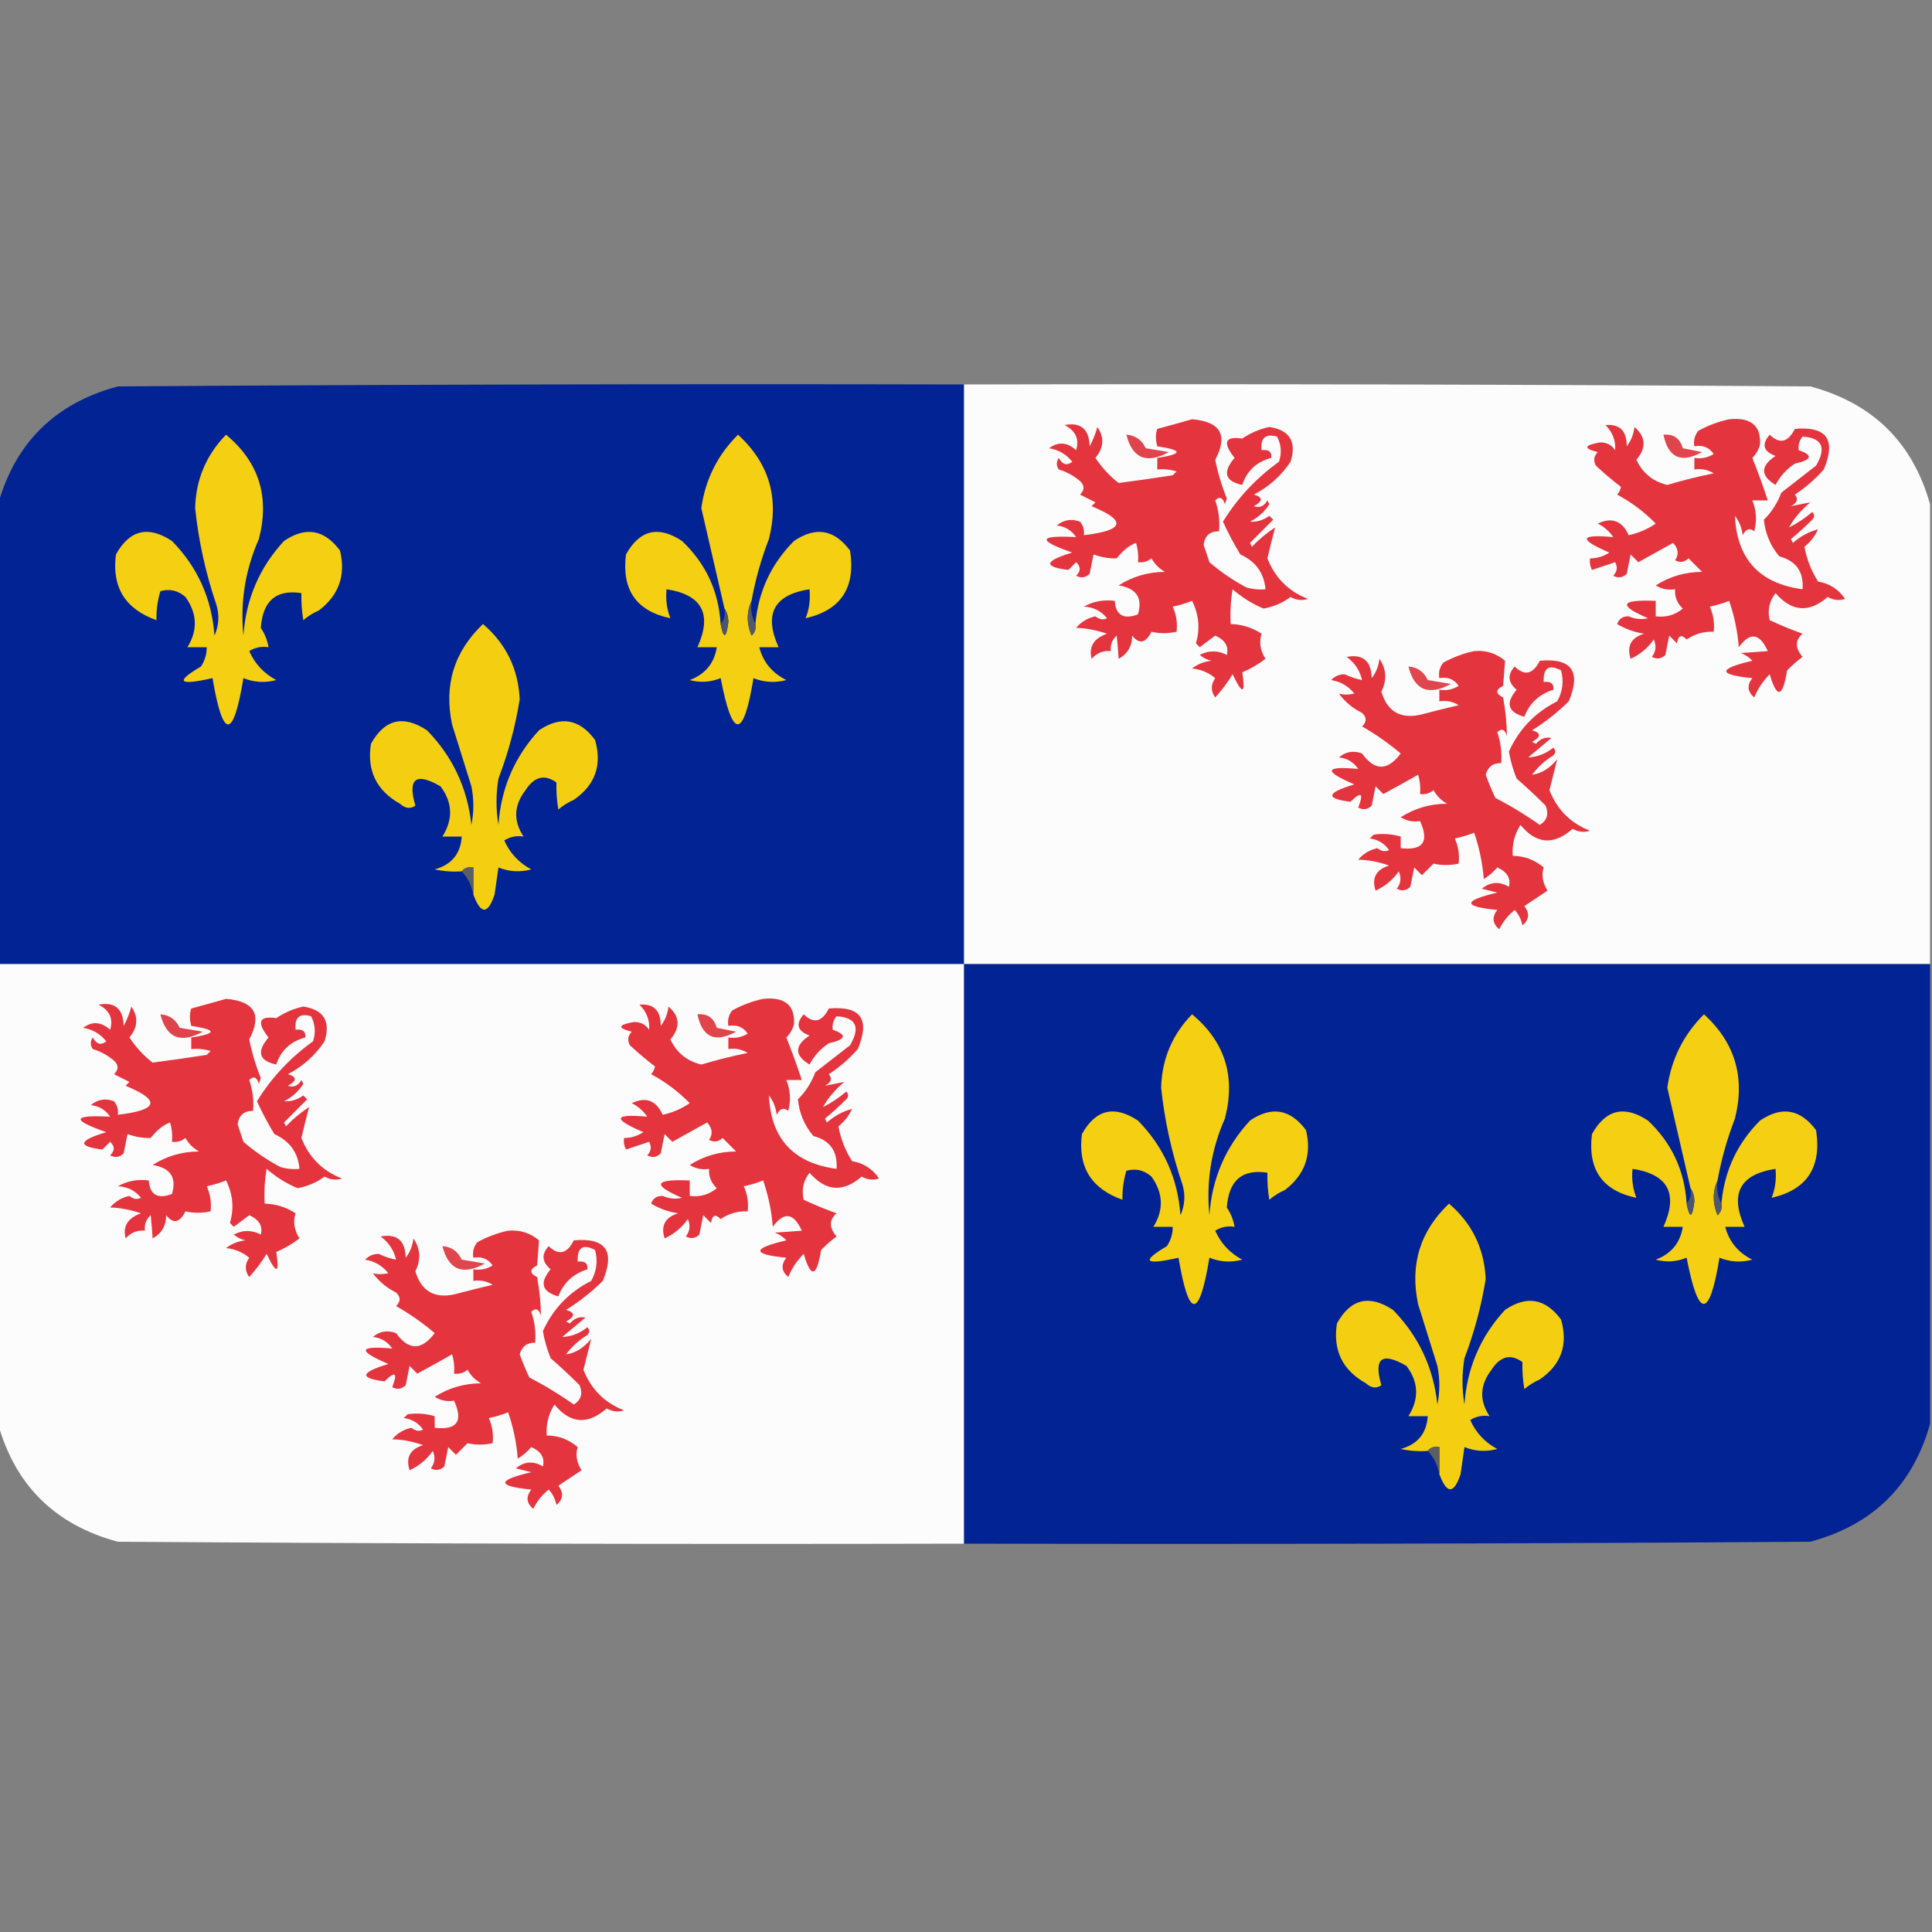 <?xml version="1.0" encoding="UTF-8"?>
<!DOCTYPE svg PUBLIC "-//W3C//DTD SVG 1.1//EN" "http://www.w3.org/Graphics/SVG/1.1/DTD/svg11.dtd">
<svg xmlns="http://www.w3.org/2000/svg" version="1.1" width="500px" height="500px" style="shape-rendering:geometricPrecision; text-rendering:geometricPrecision; image-rendering:optimizeQuality; fill-rule:evenodd; clip-rule:evenodd" xmlns:xlink="http://www.w3.org/1999/xlink">
<rect width="100%" height="100%" fill="#808080" stroke="none"/>
<g><path style="opacity:1" fill="#022394" d="M 249.5,99.5 C 249.5,149.5 249.5,199.5 249.5,249.5C 166.167,249.5 82.833,249.5 -0.5,249.5C -0.5,209.833 -0.5,170.167 -0.5,130.5C 3.985,114.516 14.319,104.349 30.5,100C 103.499,99.5 176.499,99.333 249.5,99.5 Z"/></g>
<g><path style="opacity:0.999" fill="#fdfcfc" d="M 249.5,99.5 C 322.501,99.333 395.501,99.5 468.5,100C 484.681,104.349 495.015,114.516 499.5,130.5C 499.5,170.167 499.5,209.833 499.5,249.5C 416.167,249.5 332.833,249.5 249.5,249.5C 249.5,199.5 249.5,149.5 249.5,99.5 Z"/></g>
<g><path style="opacity:1" fill="#f4cf12" d="M 58.5,112.5 C 67.014,119.568 69.847,128.568 67,139.5C 63.469,147.489 62.135,155.822 63,164.5C 63.635,155.067 67.135,146.9 73.5,140C 79.118,136.19 83.951,137.023 88,142.5C 89.534,148.899 87.701,154.065 82.5,158C 81.034,158.635 79.7,159.469 78.5,160.5C 78.113,158.269 77.947,155.936 78,153.5C 71.494,152.48 67.994,155.48 67.5,162.5C 68.547,164.056 69.214,165.723 69.5,167.5C 67.712,167.215 66.045,167.548 64.5,168.5C 65.972,171.805 68.305,174.305 71.5,176C 68.571,176.777 65.737,176.61 63,175.5C 60.368,191.464 57.701,191.464 55,175.5C 46.204,177.491 45.204,176.491 52,172.5C 53.009,170.975 53.509,169.308 53.5,167.5C 51.833,167.5 50.167,167.5 48.5,167.5C 51.217,163.104 51.05,158.771 48,154.5C 46.087,152.813 43.92,152.313 41.5,153C 40.755,155.571 40.421,158.071 40.5,160.5C 32.401,157.63 28.901,151.963 30,143.5C 33.542,137.124 38.376,135.957 44.5,140C 51.15,146.769 54.817,154.935 55.5,164.5C 56.652,161.894 56.818,159.227 56,156.5C 53.227,148.354 51.394,140.021 50.5,131.5C 50.695,124.112 53.361,117.779 58.5,112.5 Z"/></g>
<g><path style="opacity:1" fill="#f4cf12" d="M 194.5,155.5 C 193.197,158.355 193.197,161.355 194.5,164.5C 195.386,163.675 195.719,162.675 195.5,161.5C 196.243,153.096 199.576,145.929 205.5,140C 211.118,136.19 215.951,137.023 220,142.5C 221.48,152.082 217.646,157.915 208.5,160C 209.435,157.619 209.768,155.119 209.5,152.5C 200.292,153.913 197.625,158.913 201.5,167.5C 199.833,167.5 198.167,167.5 196.5,167.5C 197.485,171.33 199.819,174.163 203.5,176C 200.571,176.777 197.737,176.61 195,175.5C 192.407,191.422 189.574,191.422 186.5,175.5C 183.897,176.562 181.23,176.728 178.5,176C 182.529,174.478 184.863,171.645 185.5,167.5C 183.833,167.5 182.167,167.5 180.5,167.5C 184.375,158.913 181.708,153.913 172.5,152.5C 172.232,155.119 172.565,157.619 173.5,160C 164.687,158.161 160.854,152.661 162,143.5C 165.542,137.124 170.376,135.957 176.5,140C 182.662,145.825 185.995,152.991 186.5,161.5C 187.274,165.444 187.941,165.277 188.5,161C 188.486,159.615 188.152,158.449 187.5,157.5C 185.52,148.858 183.52,140.192 181.5,131.5C 182.538,124.091 185.704,117.758 191,112.5C 199.035,119.841 201.702,128.841 199,139.5C 196.983,144.713 195.483,150.046 194.5,155.5 Z"/></g>
<g><path style="opacity:1" fill="#e4353f" d="M 308.5,108.5 C 315.889,109.119 317.889,112.619 314.5,119C 315.181,122.403 316.181,125.736 317.5,129C 317.333,129.5 317.167,130 317,130.5C 316.465,128.729 315.631,128.396 314.5,129.5C 315.393,132.084 315.726,134.751 315.5,137.5C 313.151,137.458 311.818,138.625 311.5,141C 312,142.5 312.5,144 313,145.5C 315.95,148.031 319.117,150.198 322.5,152C 324.134,152.494 325.801,152.66 327.5,152.5C 327.149,148.299 324.983,145.299 321,143.5C 319.34,140.77 317.84,137.937 316.5,135C 320.276,128.889 325.11,123.722 331,119.5C 331.758,117.231 331.591,115.064 330.5,113C 327.51,112.153 326.176,113.32 326.5,116.5C 328.355,116.272 329.188,116.939 329,118.5C 325.178,119.528 322.678,121.862 321.5,125.5C 317.004,124.539 316.337,122.206 319.5,118.5C 316.335,114.505 317.002,112.838 321.5,113.5C 323.631,112.037 325.965,111.037 328.5,110.5C 333.79,111.304 335.623,114.304 334,119.5C 331.575,123.134 328.408,125.968 324.5,128C 326.891,128.691 326.891,129.691 324.5,131C 325.996,131.507 327.163,131.007 328,129.5C 328.167,129.833 328.333,130.167 328.5,130.5C 327.252,132.459 325.585,133.959 323.5,135C 325.256,135.14 326.922,134.64 328.5,133.5C 328.833,133.833 329.167,134.167 329.5,134.5C 327.5,136.5 325.5,138.5 323.5,140.5C 323.667,140.833 323.833,141.167 324,141.5C 325.815,139.595 327.815,137.928 330,136.5C 329.291,139.187 328.625,141.854 328,144.5C 329.967,149.534 333.467,153.034 338.5,155C 336.965,155.496 335.465,155.33 334,154.5C 331.917,156.04 329.584,157.04 327,157.5C 324.107,156.289 321.44,154.622 319,152.5C 318.502,155.482 318.335,158.482 318.5,161.5C 321.407,161.575 324.073,162.409 326.5,164C 325.803,166.159 326.137,168.326 327.5,170.5C 325.664,171.919 323.664,173.086 321.5,174C 322.38,179.698 321.547,179.865 319,174.5C 317.692,176.641 316.192,178.641 314.5,180.5C 313.319,178.865 313.319,177.198 314.5,175.5C 312.78,174.066 310.78,173.233 308.5,173C 309.949,171.883 311.616,171.216 313.5,171C 312.376,170.751 311.376,170.251 310.5,169.5C 312.828,168.276 315.161,168.276 317.5,169.5C 318.047,167.288 317.047,165.621 314.5,164.5C 313.167,165.5 311.833,166.5 310.5,167.5C 310.167,167.167 309.833,166.833 309.5,166.5C 310.623,162.755 310.29,159.088 308.5,155.5C 306.885,156.154 305.218,156.654 303.5,157C 304.423,159.041 304.756,161.208 304.5,163.5C 302.193,163.986 300.027,163.986 298,163.5C 296.494,166.474 294.828,166.807 293,164.5C 292.995,167.229 291.829,169.229 289.5,170.5C 289.406,168.761 289.239,166.761 289,164.5C 287.812,165.563 287.312,166.897 287.5,168.5C 285.508,168.328 283.842,168.995 282.5,170.5C 281.727,167.369 283.061,165.202 286.5,164C 283.596,163.041 280.929,162.541 278.5,162.5C 279.768,160.953 281.435,159.953 283.5,159.5C 284.451,160.326 285.451,160.492 286.5,160C 284.974,158.113 282.974,157.113 280.5,157C 282.937,155.625 285.603,155.125 288.5,155.5C 288.78,159.225 290.78,160.392 294.5,159C 295.773,154.739 294.107,152.239 289.5,151.5C 293.112,149.191 297.112,148.024 301.5,148C 300,147.167 298.833,146 298,144.5C 296.989,145.337 295.822,145.67 294.5,145.5C 294.66,143.801 294.494,142.134 294,140.5C 292.324,141.1 290.657,142.433 289,144.5C 287.093,144.579 285.093,144.246 283,143.5C 282.667,145.167 282.333,146.833 282,148.5C 280.951,149.517 279.784,149.684 278.5,149C 279.731,147.817 279.731,146.651 278.5,145.5C 277.833,146.167 277.167,146.833 276.5,147.5C 269.913,146.682 270.246,145.182 277.5,143C 268.34,139.812 268.673,138.479 278.5,139C 277.33,137.245 275.663,136.245 273.5,136C 275.272,134.513 277.272,134.18 279.5,135C 280.337,136.011 280.67,137.178 280.5,138.5C 291.013,137.275 291.68,134.775 282.5,131C 282.833,130.667 283.167,130.333 283.5,130C 282.167,129.333 280.833,128.667 279.5,128C 280.731,126.817 280.731,125.651 279.5,124.5C 277.87,123.102 276.036,122.102 274,121.5C 273.333,120.5 273.333,119.5 274,118.5C 274.965,120.26 276.132,120.594 277.5,119.5C 275.955,117.56 273.955,116.394 271.5,116C 273.831,114.249 276.164,114.415 278.5,116.5C 279.367,113.638 278.367,111.471 275.5,110C 279.723,109.213 281.889,111.047 282,115.5C 282.862,113.913 283.529,112.246 284,110.5C 285.848,113.177 285.681,115.844 283.5,118.5C 285.17,121.035 287.17,123.201 289.5,125C 294.092,124.4 298.759,123.734 303.5,123C 303.833,122.667 304.167,122.333 304.5,122C 302.866,121.506 301.199,121.34 299.5,121.5C 299.5,120.5 299.5,119.5 299.5,118.5C 306.167,117.5 306.167,116.5 299.5,115.5C 299.034,113.799 299.034,112.299 299.5,111C 302.628,110.159 305.628,109.325 308.5,108.5 Z"/></g>
<g><path style="opacity:1" fill="#df444c" d="M 291.5,112.5 C 293.824,112.662 295.491,113.828 296.5,116C 298.5,116.333 300.5,116.667 302.5,117C 296.735,120.157 293.069,118.657 291.5,112.5 Z"/></g>
<g><path style="opacity:1" fill="#e4353f" d="M 447.5,108.5 C 453.077,107.945 455.744,110.112 455.5,115C 455.156,116.365 454.489,117.532 453.5,118.5C 454.938,122.082 456.272,125.748 457.5,129.5C 456.167,129.5 454.833,129.5 453.5,129.5C 454.562,132.103 454.728,134.77 454,137.5C 452.853,136.542 451.853,136.875 451,138.5C 450.784,136.616 450.117,134.949 449,133.5C 449.505,144.682 455.338,151.015 466.5,152.5C 466.823,147.967 464.823,145.134 460.5,144C 458.191,141.285 456.857,138.118 456.5,134.5C 458.485,132.543 459.985,130.21 461,127.5C 464,125.167 467,122.833 470,120.5C 472.736,115.821 471.569,113.321 466.5,113C 465.663,114.011 465.33,115.178 465.5,116.5C 469.306,117.813 468.973,118.98 464.5,120C 462.367,121.402 460.7,123.235 459.5,125.5C 455.562,123.101 455.562,120.601 459.5,118C 456.33,116.83 455.83,114.997 458,112.5C 460.573,115.005 462.74,114.505 464.5,111C 472.748,110.258 475.248,113.758 472,121.5C 469.78,124.021 467.28,126.188 464.5,128C 465.458,129.147 465.125,130.147 463.5,131C 465.167,130.667 466.833,130.333 468.5,130C 466.107,132.028 464.274,134.195 463,136.5C 465.172,135.415 467.172,134.081 469,132.5C 469.667,133.167 469.667,133.833 469,134.5C 467.22,136.293 465.387,137.96 463.5,139.5C 463.667,139.833 463.833,140.167 464,140.5C 466.029,138.74 468.196,137.573 470.5,137C 469.696,138.771 468.529,140.271 467,141.5C 467.524,144.581 468.691,147.581 470.5,150.5C 473.47,150.995 475.804,152.495 477.5,155C 475.965,155.496 474.465,155.33 473,154.5C 468.197,158.678 463.697,158.345 459.5,153.5C 457.885,155.622 457.385,157.955 458,160.5C 460.761,161.796 463.595,162.963 466.5,164C 464.541,165.684 464.541,167.684 466.5,170C 465.057,171.067 463.724,172.234 462.5,173.5C 461.362,180.559 459.862,180.892 458,174.5C 456.274,176.228 454.941,178.228 454,180.5C 452.228,179.01 452.061,177.343 453.5,175.5C 444.52,174.613 444.52,173.113 453.5,171C 452.672,170.085 451.672,169.419 450.5,169C 452.995,168.843 455.328,168.676 457.5,168.5C 455.402,163.842 452.902,163.508 450,167.5C 449.675,163.384 448.841,159.384 447.5,155.5C 445.885,156.154 444.218,156.654 442.5,157C 443.423,159.041 443.756,161.208 443.5,163.5C 440.951,163.387 438.618,164.054 436.5,165.5C 435.158,164.098 434.324,164.431 434,166.5C 433.333,165.833 432.667,165.167 432,164.5C 431.667,166.167 431.333,167.833 431,169.5C 429.951,170.517 428.784,170.684 427.5,170C 428.554,168.612 428.72,167.112 428,165.5C 426.488,167.686 424.488,169.353 422,170.5C 420.958,167.196 422.125,165.029 425.5,164C 422.99,163.624 420.657,162.79 418.5,161.5C 419,160.119 420,159.453 421.5,159.5C 423.155,160.228 424.821,160.395 426.5,160C 418.641,156.62 419.308,155.12 428.5,155.5C 428.5,156.833 428.5,158.167 428.5,159.5C 431.157,159.838 433.49,159.171 435.5,157.5C 434.05,156.15 433.383,154.484 433.5,152.5C 431.712,152.785 430.045,152.452 428.5,151.5C 432.112,149.191 436.112,148.024 440.5,148C 439.333,146.833 438.167,145.667 437,144.5C 435.951,145.517 434.784,145.684 433.5,145C 434.535,143.493 434.368,141.993 433,140.5C 430,142.167 427,143.833 424,145.5C 423.333,144.833 422.667,144.167 422,143.5C 421.667,145.167 421.333,146.833 421,148.5C 419.951,149.517 418.784,149.684 417.5,149C 418.517,147.951 418.684,146.784 418,145.5C 416,146.167 414,146.833 412,147.5C 411.517,146.552 411.351,145.552 411.5,144.5C 413.308,144.509 414.975,144.009 416.5,143C 408.42,139.541 408.754,138.207 417.5,139C 416.495,137.493 415.162,136.327 413.5,135.5C 417.143,133.767 419.81,134.767 421.5,138.5C 424.056,137.949 426.389,136.949 428.5,135.5C 425.518,132.459 422.185,129.959 418.5,128C 419.022,127.439 419.355,126.772 419.5,126C 417.273,124.294 415.106,122.46 413,120.5C 412.316,119.216 412.483,118.049 413.5,117C 409.718,116.066 409.885,115.232 414,114.5C 415.711,114.439 417.044,115.106 418,116.5C 418.17,114.017 417.336,111.851 415.5,110C 419.203,109.701 421.036,111.534 421,115.5C 422.117,114.051 422.784,112.384 423,110.5C 425.964,113.043 426.13,115.876 423.5,119C 425.117,122.45 427.784,124.617 431.5,125.5C 435.454,124.316 439.454,123.316 443.5,122.5C 441.955,121.548 440.288,121.215 438.5,121.5C 438.5,120.5 438.5,119.5 438.5,118.5C 440.288,118.785 441.955,118.452 443.5,117.5C 442.332,115.783 440.665,115.116 438.5,115.5C 438.238,114.022 438.571,112.689 439.5,111.5C 442.092,110.083 444.759,109.083 447.5,108.5 Z"/></g>
<g><path style="opacity:1" fill="#e0454c" d="M 430.5,112.5 C 433.114,112.277 434.781,113.444 435.5,116C 437.167,116.333 438.833,116.667 440.5,117C 435.062,119.982 431.729,118.482 430.5,112.5 Z"/></g>
<g><path style="opacity:1" fill="#f4cf11" d="M 122.5,231.5 C 122.5,229.167 122.5,226.833 122.5,224.5C 121.209,224.263 120.209,224.596 119.5,225.5C 117.143,225.663 114.81,225.497 112.5,225C 116.877,223.795 119.21,220.961 119.5,216.5C 117.833,216.5 116.167,216.5 114.5,216.5C 117.311,212.027 117.145,207.693 114,203.5C 107.607,199.799 105.44,201.466 107.5,208.5C 106.21,209.408 104.877,209.241 103.5,208C 97.414,204.578 94.914,199.411 96,192.5C 99.542,186.124 104.376,184.957 110.5,189C 117.144,195.791 120.978,203.958 122,213.5C 122.667,210.167 122.667,206.833 122,203.5C 120.333,198.167 118.667,192.833 117,187.5C 114.846,177.299 117.512,168.633 125,161.5C 130.97,166.608 134.137,173.108 134.5,181C 133.373,188.009 131.539,194.842 129,201.5C 128.333,205.5 128.333,209.5 129,213.5C 129.64,204.059 133.14,195.892 139.5,189C 145.118,185.19 149.951,186.023 154,191.5C 155.874,198.011 154.041,203.178 148.5,207C 147.034,207.635 145.7,208.469 144.5,209.5C 144.113,207.269 143.947,204.936 144,202.5C 140.952,200.302 138.286,200.968 136,204.5C 132.97,208.445 132.803,212.445 135.5,216.5C 133.712,216.215 132.045,216.548 130.5,217.5C 131.972,220.805 134.305,223.305 137.5,225C 134.571,225.777 131.737,225.61 129,224.5C 128.667,226.833 128.333,229.167 128,231.5C 126.261,236.723 124.427,236.723 122.5,231.5 Z"/></g>
<g><path style="opacity:1" fill="#4b556b" d="M 187.5,157.5 C 188.152,158.449 188.486,159.615 188.5,161C 187.941,165.277 187.274,165.444 186.5,161.5C 187.434,160.432 187.768,159.099 187.5,157.5 Z"/></g>
<g><path style="opacity:1" fill="#545968" d="M 194.5,155.5 C 194.205,157.735 194.539,159.735 195.5,161.5C 195.719,162.675 195.386,163.675 194.5,164.5C 193.197,161.355 193.197,158.355 194.5,155.5 Z"/></g>
<g><path style="opacity:1" fill="#e4353f" d="M 381.5,168.5 C 384.525,168.231 387.192,169.064 389.5,171C 389.374,172.974 389.208,175.141 389,177.5C 387,178.5 387,179.5 389,180.5C 389.626,183.863 389.959,187.196 390,190.5C 389.465,188.729 388.631,188.396 387.5,189.5C 388.393,192.084 388.726,194.751 388.5,197.5C 386.41,197.45 385.077,198.45 384.5,200.5C 385.236,202.541 386.069,204.541 387,206.5C 390.994,208.555 394.827,210.889 398.5,213.5C 400.384,212.307 400.884,210.641 400,208.5C 397.554,206.041 395.054,203.708 392.5,201.5C 391.582,199.242 390.915,196.909 390.5,194.5C 393.138,188.695 397.305,184.362 403,181.5C 404.422,178.97 404.755,176.303 404,173.5C 400.85,171.839 399.35,172.839 399.5,176.5C 401.355,176.272 402.188,176.939 402,178.5C 398.305,179.699 395.805,182.032 394.5,185.5C 390.218,184.314 389.551,181.98 392.5,178.5C 390.24,176.593 390.073,174.593 392,172.5C 394.573,175.005 396.74,174.505 398.5,171C 406.748,170.258 409.248,173.758 406,181.5C 403.106,184.361 399.939,186.861 396.5,189C 398.891,189.691 398.891,190.691 396.5,192C 396.833,192.167 397.167,192.333 397.5,192.5C 398.62,191.167 399.953,190.667 401.5,191C 399.5,192.667 397.5,194.333 395.5,196C 397.846,195.921 400.013,195.088 402,193.5C 402.667,194.167 402.667,194.833 402,195.5C 399.842,196.826 398.008,198.493 396.5,200.5C 398.872,200.202 401.038,198.869 403,196.5C 402.333,199.167 401.667,201.833 401,204.5C 402.967,209.534 406.467,213.034 411.5,215C 409.965,215.496 408.465,215.33 407,214.5C 402.111,218.819 397.611,218.485 393.5,213.5C 391.946,215.933 391.28,218.6 391.5,221.5C 394.523,221.517 397.19,222.517 399.5,224.5C 398.897,226.452 399.23,228.452 400.5,230.5C 398.5,231.833 396.5,233.167 394.5,234.5C 395.939,236.343 395.772,238.01 394,239.5C 393.71,237.956 393.044,236.623 392,235.5C 390.287,236.878 388.953,238.545 388,240.5C 386.228,239.01 386.061,237.343 387.5,235.5C 378.52,234.613 378.52,233.113 387.5,231C 386.167,230.667 384.833,230.333 383.5,230C 385.674,228.203 388.007,228.036 390.5,229.5C 391.047,227.288 390.047,225.621 387.5,224.5C 386.481,225.687 385.314,226.687 384,227.5C 383.675,223.384 382.841,219.384 381.5,215.5C 379.885,216.154 378.218,216.654 376.5,217C 377.423,219.041 377.756,221.208 377.5,223.5C 375.193,223.986 373.027,223.986 371,223.5C 370,224.5 369,225.5 368,226.5C 367.333,225.833 366.667,225.167 366,224.5C 365.667,226.167 365.333,227.833 365,229.5C 363.951,230.517 362.784,230.684 361.5,230C 362.554,228.612 362.72,227.112 362,225.5C 360.488,227.686 358.488,229.353 356,230.5C 354.958,227.196 356.125,225.029 359.5,224C 356.681,223.017 354.014,222.517 351.5,222.5C 352.768,220.953 354.435,219.953 356.5,219.5C 357.451,220.326 358.451,220.492 359.5,220C 358.284,218.26 356.618,217.26 354.5,217C 354.833,216.667 355.167,216.333 355.5,216C 357.847,215.666 360.181,215.833 362.5,216.5C 362.5,217.5 362.5,218.5 362.5,219.5C 368.282,220.175 369.949,217.841 367.5,212.5C 365.712,212.785 364.045,212.452 362.5,211.5C 366.112,209.191 370.112,208.024 374.5,208C 373,207.167 371.833,206 371,204.5C 369.989,205.337 368.822,205.67 367.5,205.5C 367.66,203.801 367.494,202.134 367,200.5C 364.432,201.974 361.432,203.641 358,205.5C 357.333,204.833 356.667,204.167 356,203.5C 355.667,205.167 355.333,206.833 355,208.5C 353.951,209.517 352.784,209.684 351.5,209C 352.982,205.243 352.316,204.743 349.5,207.5C 342.913,206.682 343.246,205.182 350.5,203C 342.42,199.541 342.754,198.207 351.5,199C 350.33,197.245 348.663,196.245 346.5,196C 348.272,194.513 350.272,194.18 352.5,195C 355.765,199.554 359.098,199.554 362.5,195C 359.349,192.345 356.015,190.011 352.5,188C 353.731,186.817 353.731,185.651 352.5,184.5C 350.05,183.289 348.05,181.622 346.5,179.5C 347.664,179.835 348.997,179.835 350.5,179.5C 348.955,177.56 346.955,176.394 344.5,176C 345.43,175.009 346.596,174.509 348,174.5C 349.585,175.245 351.085,175.745 352.5,176C 351.911,173.486 350.578,171.486 348.5,170C 352.723,169.213 354.889,171.047 355,175.5C 356.117,174.051 356.784,172.384 357,170.5C 358.819,173.168 358.985,176.001 357.5,179C 358.995,184.08 362.328,186.08 367.5,185C 370.818,184.121 374.152,183.287 377.5,182.5C 375.955,181.548 374.288,181.215 372.5,181.5C 372.5,180.5 372.5,179.5 372.5,178.5C 374.288,178.785 375.955,178.452 377.5,177.5C 376.332,175.783 374.665,175.116 372.5,175.5C 372.238,174.022 372.571,172.689 373.5,171.5C 376.092,170.083 378.759,169.083 381.5,168.5 Z"/></g>
<g><path style="opacity:1" fill="#e0464d" d="M 364.5,172.5 C 366.824,172.662 368.491,173.828 369.5,176C 371.5,176.333 373.5,176.667 375.5,177C 369.735,180.157 366.069,178.657 364.5,172.5 Z"/></g>
<g><path style="opacity:1" fill="#5a6062" d="M 119.5,225.5 C 120.209,224.596 121.209,224.263 122.5,224.5C 122.5,226.833 122.5,229.167 122.5,231.5C 122.06,229.156 121.06,227.156 119.5,225.5 Z"/></g>
<g><path style="opacity:0.999" fill="#fdfcfc" d="M -0.5,249.5 C 82.833,249.5 166.167,249.5 249.5,249.5C 249.5,299.5 249.5,349.5 249.5,399.5C 176.499,399.667 103.499,399.5 30.5,399C 14.319,394.651 3.985,384.484 -0.5,368.5C -0.5,328.833 -0.5,289.167 -0.5,249.5 Z"/></g>
<g><path style="opacity:1" fill="#022394" d="M 249.5,249.5 C 332.833,249.5 416.167,249.5 499.5,249.5C 499.5,289.167 499.5,328.833 499.5,368.5C 495.015,384.484 484.681,394.651 468.5,399C 395.501,399.5 322.501,399.667 249.5,399.5C 249.5,349.5 249.5,299.5 249.5,249.5 Z"/></g>
<g><path style="opacity:1" fill="#f4cf12" d="M 308.5,262.5 C 317.014,269.568 319.848,278.568 317,289.5C 313.469,297.489 312.135,305.822 313,314.5C 313.635,305.067 317.135,296.9 323.5,290C 329.118,286.19 333.951,287.023 338,292.5C 339.534,298.899 337.701,304.065 332.5,308C 331.034,308.635 329.7,309.469 328.5,310.5C 328.113,308.269 327.947,305.936 328,303.5C 321.494,302.48 317.994,305.48 317.5,312.5C 318.547,314.056 319.214,315.723 319.5,317.5C 317.712,317.215 316.045,317.548 314.5,318.5C 315.972,321.805 318.305,324.305 321.5,326C 318.571,326.777 315.737,326.61 313,325.5C 310.368,341.464 307.701,341.464 305,325.5C 296.204,327.491 295.204,326.491 302,322.5C 303.009,320.975 303.509,319.308 303.5,317.5C 301.833,317.5 300.167,317.5 298.5,317.5C 301.217,313.104 301.05,308.771 298,304.5C 296.087,302.813 293.92,302.313 291.5,303C 290.755,305.571 290.421,308.071 290.5,310.5C 282.401,307.63 278.901,301.963 280,293.5C 283.542,287.124 288.376,285.957 294.5,290C 301.15,296.769 304.817,304.935 305.5,314.5C 306.652,311.894 306.818,309.227 306,306.5C 303.227,298.354 301.394,290.021 300.5,281.5C 300.695,274.112 303.361,267.779 308.5,262.5 Z"/></g>
<g><path style="opacity:1" fill="#f4cf12" d="M 444.5,305.5 C 443.197,308.355 443.197,311.355 444.5,314.5C 445.386,313.675 445.719,312.675 445.5,311.5C 446.243,303.096 449.576,295.929 455.5,290C 461.118,286.19 465.951,287.023 470,292.5C 471.48,302.082 467.646,307.915 458.5,310C 459.435,307.619 459.768,305.119 459.5,302.5C 450.292,303.913 447.625,308.913 451.5,317.5C 449.833,317.5 448.167,317.5 446.5,317.5C 447.485,321.33 449.819,324.163 453.5,326C 450.571,326.777 447.737,326.61 445,325.5C 442.407,341.422 439.574,341.422 436.5,325.5C 433.897,326.562 431.23,326.728 428.5,326C 432.529,324.478 434.863,321.645 435.5,317.5C 433.833,317.5 432.167,317.5 430.5,317.5C 434.375,308.913 431.708,303.913 422.5,302.5C 422.232,305.119 422.565,307.619 423.5,310C 414.687,308.161 410.854,302.661 412,293.5C 415.542,287.124 420.376,285.957 426.5,290C 432.662,295.825 435.995,302.991 436.5,311.5C 437.274,315.444 437.941,315.277 438.5,311C 438.486,309.615 438.152,308.449 437.5,307.5C 435.52,298.858 433.52,290.192 431.5,281.5C 432.538,274.091 435.704,267.758 441,262.5C 449.035,269.841 451.702,278.841 449,289.5C 446.983,294.713 445.483,300.046 444.5,305.5 Z"/></g>
<g><path style="opacity:1" fill="#e4353f" d="M 58.5,258.5 C 65.889,259.119 67.889,262.619 64.5,269C 65.181,272.403 66.181,275.736 67.5,279C 67.333,279.5 67.167,280 67,280.5C 66.465,278.729 65.631,278.396 64.5,279.5C 65.393,282.084 65.726,284.751 65.5,287.5C 63.151,287.458 61.818,288.625 61.5,291C 62,292.5 62.5,294 63,295.5C 65.95,298.031 69.117,300.198 72.5,302C 74.134,302.494 75.801,302.66 77.5,302.5C 77.149,298.299 74.983,295.299 71,293.5C 69.34,290.77 67.84,287.937 66.5,285C 70.276,278.889 75.11,273.722 81,269.5C 81.758,267.231 81.591,265.064 80.5,263C 77.51,262.153 76.176,263.32 76.5,266.5C 78.355,266.272 79.188,266.939 79,268.5C 75.178,269.528 72.678,271.862 71.5,275.5C 67.004,274.539 66.337,272.206 69.5,268.5C 66.335,264.505 67.002,262.838 71.5,263.5C 73.631,262.037 75.965,261.037 78.5,260.5C 83.79,261.304 85.623,264.304 84,269.5C 81.575,273.134 78.408,275.968 74.5,278C 76.891,278.691 76.891,279.691 74.5,281C 75.996,281.507 77.163,281.007 78,279.5C 78.167,279.833 78.333,280.167 78.5,280.5C 77.252,282.459 75.585,283.959 73.5,285C 75.255,285.14 76.922,284.64 78.5,283.5C 78.833,283.833 79.167,284.167 79.5,284.5C 77.5,286.5 75.5,288.5 73.5,290.5C 73.667,290.833 73.833,291.167 74,291.5C 75.815,289.595 77.815,287.928 80,286.5C 79.291,289.187 78.625,291.854 78,294.5C 79.967,299.534 83.467,303.034 88.5,305C 86.965,305.496 85.465,305.33 84,304.5C 81.917,306.04 79.584,307.04 77,307.5C 74.107,306.289 71.44,304.622 69,302.5C 68.502,305.482 68.335,308.482 68.5,311.5C 71.407,311.575 74.073,312.409 76.5,314C 75.803,316.159 76.137,318.326 77.5,320.5C 75.664,321.919 73.664,323.086 71.5,324C 72.38,329.698 71.547,329.865 69,324.5C 67.692,326.641 66.192,328.641 64.5,330.5C 63.319,328.865 63.319,327.198 64.5,325.5C 62.78,324.066 60.78,323.233 58.5,323C 59.949,321.883 61.616,321.216 63.5,321C 62.376,320.751 61.376,320.251 60.5,319.5C 62.828,318.276 65.161,318.276 67.5,319.5C 68.047,317.288 67.047,315.621 64.5,314.5C 63.167,315.5 61.833,316.5 60.5,317.5C 60.167,317.167 59.833,316.833 59.5,316.5C 60.623,312.755 60.29,309.088 58.5,305.5C 56.885,306.154 55.218,306.654 53.5,307C 54.423,309.041 54.756,311.208 54.5,313.5C 52.193,313.986 50.027,313.986 48,313.5C 46.494,316.474 44.828,316.807 43,314.5C 42.995,317.229 41.829,319.229 39.5,320.5C 39.406,318.761 39.239,316.761 39,314.5C 37.812,315.563 37.312,316.897 37.5,318.5C 35.508,318.328 33.842,318.995 32.5,320.5C 31.727,317.369 33.061,315.202 36.5,314C 33.596,313.041 30.929,312.541 28.5,312.5C 29.768,310.953 31.435,309.953 33.5,309.5C 34.451,310.326 35.451,310.492 36.5,310C 34.974,308.113 32.974,307.113 30.5,307C 32.937,305.625 35.603,305.125 38.5,305.5C 38.78,309.225 40.78,310.392 44.5,309C 45.773,304.739 44.107,302.239 39.5,301.5C 43.112,299.191 47.112,298.024 51.5,298C 50,297.167 48.833,296 48,294.5C 46.989,295.337 45.822,295.67 44.5,295.5C 44.66,293.801 44.493,292.134 44,290.5C 42.324,291.1 40.657,292.433 39,294.5C 37.093,294.579 35.093,294.246 33,293.5C 32.667,295.167 32.333,296.833 32,298.5C 30.951,299.517 29.784,299.684 28.5,299C 29.731,297.817 29.731,296.651 28.5,295.5C 27.833,296.167 27.167,296.833 26.5,297.5C 19.913,296.682 20.247,295.182 27.5,293C 18.34,289.812 18.673,288.479 28.5,289C 27.33,287.245 25.663,286.245 23.5,286C 25.272,284.513 27.272,284.18 29.5,285C 30.337,286.011 30.67,287.178 30.5,288.5C 41.013,287.275 41.68,284.775 32.5,281C 32.833,280.667 33.167,280.333 33.5,280C 32.167,279.333 30.833,278.667 29.5,278C 30.731,276.817 30.731,275.651 29.5,274.5C 27.87,273.102 26.036,272.102 24,271.5C 23.333,270.5 23.333,269.5 24,268.5C 24.965,270.26 26.132,270.594 27.5,269.5C 25.955,267.56 23.955,266.394 21.5,266C 23.831,264.249 26.164,264.415 28.5,266.5C 29.367,263.638 28.367,261.471 25.5,260C 29.723,259.213 31.889,261.047 32,265.5C 32.862,263.913 33.529,262.246 34,260.5C 35.848,263.177 35.681,265.844 33.5,268.5C 35.17,271.035 37.17,273.201 39.5,275C 44.092,274.4 48.759,273.734 53.5,273C 53.833,272.667 54.167,272.333 54.5,272C 52.866,271.506 51.199,271.34 49.5,271.5C 49.5,270.5 49.5,269.5 49.5,268.5C 56.167,267.5 56.167,266.5 49.5,265.5C 49.034,263.799 49.034,262.299 49.5,261C 52.628,260.159 55.628,259.325 58.5,258.5 Z"/></g>
<g><path style="opacity:1" fill="#df444c" d="M 41.5,262.5 C 43.824,262.662 45.491,263.828 46.5,266C 48.5,266.333 50.5,266.667 52.5,267C 46.735,270.157 43.069,268.657 41.5,262.5 Z"/></g>
<g><path style="opacity:1" fill="#e4353f" d="M 197.5,258.5 C 203.077,257.945 205.744,260.112 205.5,265C 205.156,266.365 204.489,267.532 203.5,268.5C 204.938,272.082 206.272,275.748 207.5,279.5C 206.167,279.5 204.833,279.5 203.5,279.5C 204.562,282.103 204.728,284.77 204,287.5C 202.853,286.542 201.853,286.875 201,288.5C 200.784,286.616 200.117,284.949 199,283.5C 199.505,294.682 205.338,301.015 216.5,302.5C 216.823,297.967 214.823,295.134 210.5,294C 208.191,291.285 206.857,288.118 206.5,284.5C 208.485,282.543 209.985,280.21 211,277.5C 214,275.167 217,272.833 220,270.5C 222.736,265.821 221.569,263.321 216.5,263C 215.663,264.011 215.33,265.178 215.5,266.5C 219.306,267.813 218.973,268.98 214.5,270C 212.367,271.402 210.7,273.235 209.5,275.5C 205.562,273.101 205.562,270.601 209.5,268C 206.33,266.83 205.83,264.997 208,262.5C 210.573,265.005 212.74,264.505 214.5,261C 222.748,260.258 225.248,263.758 222,271.5C 219.78,274.021 217.28,276.188 214.5,278C 215.458,279.147 215.125,280.147 213.5,281C 215.167,280.667 216.833,280.333 218.5,280C 216.107,282.028 214.274,284.195 213,286.5C 215.172,285.415 217.172,284.081 219,282.5C 219.667,283.167 219.667,283.833 219,284.5C 217.22,286.293 215.387,287.96 213.5,289.5C 213.667,289.833 213.833,290.167 214,290.5C 216.029,288.74 218.196,287.573 220.5,287C 219.696,288.771 218.529,290.271 217,291.5C 217.524,294.581 218.691,297.581 220.5,300.5C 223.47,300.995 225.804,302.495 227.5,305C 225.965,305.496 224.465,305.33 223,304.5C 218.197,308.678 213.697,308.345 209.5,303.5C 207.885,305.622 207.385,307.955 208,310.5C 210.761,311.796 213.595,312.963 216.5,314C 214.541,315.684 214.541,317.684 216.5,320C 215.057,321.067 213.724,322.234 212.5,323.5C 211.362,330.559 209.862,330.892 208,324.5C 206.274,326.228 204.941,328.228 204,330.5C 202.228,329.01 202.061,327.343 203.5,325.5C 194.52,324.613 194.52,323.113 203.5,321C 202.672,320.085 201.672,319.419 200.5,319C 202.995,318.843 205.328,318.676 207.5,318.5C 205.402,313.842 202.902,313.508 200,317.5C 199.675,313.384 198.841,309.384 197.5,305.5C 195.885,306.154 194.218,306.654 192.5,307C 193.423,309.041 193.756,311.208 193.5,313.5C 190.951,313.387 188.618,314.054 186.5,315.5C 185.158,314.098 184.324,314.431 184,316.5C 183.333,315.833 182.667,315.167 182,314.5C 181.667,316.167 181.333,317.833 181,319.5C 179.951,320.517 178.784,320.684 177.5,320C 178.554,318.612 178.72,317.112 178,315.5C 176.488,317.686 174.488,319.353 172,320.5C 170.958,317.196 172.125,315.029 175.5,314C 172.99,313.624 170.657,312.79 168.5,311.5C 169,310.119 170,309.453 171.5,309.5C 173.155,310.228 174.821,310.395 176.5,310C 168.641,306.62 169.308,305.12 178.5,305.5C 178.5,306.833 178.5,308.167 178.5,309.5C 181.157,309.838 183.49,309.171 185.5,307.5C 184.05,306.15 183.383,304.484 183.5,302.5C 181.712,302.785 180.045,302.452 178.5,301.5C 182.112,299.191 186.112,298.024 190.5,298C 189.333,296.833 188.167,295.667 187,294.5C 185.951,295.517 184.784,295.684 183.5,295C 184.535,293.493 184.368,291.993 183,290.5C 180,292.167 177,293.833 174,295.5C 173.333,294.833 172.667,294.167 172,293.5C 171.667,295.167 171.333,296.833 171,298.5C 169.951,299.517 168.784,299.684 167.5,299C 168.517,297.951 168.684,296.784 168,295.5C 166,296.167 164,296.833 162,297.5C 161.517,296.552 161.351,295.552 161.5,294.5C 163.308,294.509 164.975,294.009 166.5,293C 158.42,289.541 158.754,288.207 167.5,289C 166.495,287.493 165.162,286.327 163.5,285.5C 167.143,283.767 169.81,284.767 171.5,288.5C 174.056,287.949 176.389,286.949 178.5,285.5C 175.518,282.459 172.185,279.959 168.5,278C 169.022,277.439 169.355,276.772 169.5,276C 167.273,274.294 165.106,272.46 163,270.5C 162.316,269.216 162.483,268.049 163.5,267C 159.718,266.066 159.885,265.232 164,264.5C 165.711,264.439 167.044,265.106 168,266.5C 168.17,264.017 167.336,261.851 165.5,260C 169.203,259.701 171.036,261.534 171,265.5C 172.117,264.051 172.784,262.384 173,260.5C 175.964,263.043 176.13,265.876 173.5,269C 175.117,272.45 177.784,274.617 181.5,275.5C 185.454,274.316 189.454,273.316 193.5,272.5C 191.955,271.548 190.288,271.215 188.5,271.5C 188.5,270.5 188.5,269.5 188.5,268.5C 190.288,268.785 191.955,268.452 193.5,267.5C 192.332,265.783 190.665,265.116 188.5,265.5C 188.238,264.022 188.571,262.689 189.5,261.5C 192.092,260.083 194.759,259.083 197.5,258.5 Z"/></g>
<g><path style="opacity:1" fill="#e0454c" d="M 180.5,262.5 C 183.114,262.277 184.781,263.444 185.5,266C 187.167,266.333 188.833,266.667 190.5,267C 185.062,269.982 181.729,268.482 180.5,262.5 Z"/></g>
<g><path style="opacity:1" fill="#f4cf11" d="M 372.5,381.5 C 372.5,379.167 372.5,376.833 372.5,374.5C 371.209,374.263 370.209,374.596 369.5,375.5C 367.143,375.663 364.81,375.497 362.5,375C 366.877,373.795 369.21,370.961 369.5,366.5C 367.833,366.5 366.167,366.5 364.5,366.5C 367.311,362.027 367.145,357.693 364,353.5C 357.607,349.799 355.44,351.466 357.5,358.5C 356.21,359.408 354.877,359.241 353.5,358C 347.414,354.578 344.914,349.411 346,342.5C 349.542,336.124 354.376,334.957 360.5,339C 367.144,345.791 370.978,353.958 372,363.5C 372.667,360.167 372.667,356.833 372,353.5C 370.333,348.167 368.667,342.833 367,337.5C 364.846,327.299 367.512,318.633 375,311.5C 380.97,316.608 384.137,323.108 384.5,331C 383.373,338.009 381.539,344.842 379,351.5C 378.333,355.5 378.333,359.5 379,363.5C 379.64,354.059 383.14,345.892 389.5,339C 395.118,335.19 399.951,336.023 404,341.5C 405.874,348.011 404.041,353.178 398.5,357C 397.034,357.635 395.7,358.469 394.5,359.5C 394.113,357.269 393.947,354.936 394,352.5C 390.952,350.302 388.286,350.968 386,354.5C 382.97,358.445 382.803,362.445 385.5,366.5C 383.712,366.215 382.045,366.548 380.5,367.5C 381.972,370.805 384.305,373.305 387.5,375C 384.571,375.777 381.737,375.61 379,374.5C 378.667,376.833 378.333,379.167 378,381.5C 376.261,386.723 374.427,386.723 372.5,381.5 Z"/></g>
<g><path style="opacity:1" fill="#4b556b" d="M 437.5,307.5 C 438.152,308.449 438.486,309.615 438.5,311C 437.941,315.277 437.274,315.444 436.5,311.5C 437.434,310.432 437.768,309.099 437.5,307.5 Z"/></g>
<g><path style="opacity:1" fill="#545968" d="M 444.5,305.5 C 444.205,307.735 444.539,309.735 445.5,311.5C 445.719,312.675 445.386,313.675 444.5,314.5C 443.197,311.355 443.197,308.355 444.5,305.5 Z"/></g>
<g><path style="opacity:1" fill="#e4353f" d="M 131.5,318.5 C 134.525,318.231 137.192,319.064 139.5,321C 139.374,322.974 139.208,325.141 139,327.5C 137,328.5 137,329.5 139,330.5C 139.626,333.863 139.959,337.196 140,340.5C 139.465,338.729 138.631,338.396 137.5,339.5C 138.393,342.084 138.726,344.751 138.5,347.5C 136.41,347.45 135.077,348.45 134.5,350.5C 135.236,352.541 136.069,354.541 137,356.5C 140.994,358.555 144.827,360.889 148.5,363.5C 150.384,362.307 150.884,360.641 150,358.5C 147.554,356.041 145.054,353.708 142.5,351.5C 141.582,349.242 140.915,346.909 140.5,344.5C 143.138,338.695 147.305,334.362 153,331.5C 154.422,328.97 154.755,326.303 154,323.5C 150.85,321.839 149.35,322.839 149.5,326.5C 151.355,326.272 152.188,326.939 152,328.5C 148.305,329.699 145.805,332.032 144.5,335.5C 140.218,334.314 139.551,331.98 142.5,328.5C 140.24,326.593 140.073,324.593 142,322.5C 144.573,325.005 146.74,324.505 148.5,321C 156.748,320.258 159.248,323.758 156,331.5C 153.106,334.361 149.939,336.861 146.5,339C 148.891,339.691 148.891,340.691 146.5,342C 146.833,342.167 147.167,342.333 147.5,342.5C 148.62,341.167 149.953,340.667 151.5,341C 149.5,342.667 147.5,344.333 145.5,346C 147.846,345.921 150.013,345.088 152,343.5C 152.667,344.167 152.667,344.833 152,345.5C 149.842,346.826 148.008,348.493 146.5,350.5C 148.872,350.202 151.038,348.869 153,346.5C 152.333,349.167 151.667,351.833 151,354.5C 152.967,359.534 156.467,363.034 161.5,365C 159.965,365.496 158.465,365.33 157,364.5C 152.111,368.819 147.611,368.485 143.5,363.5C 141.946,365.933 141.28,368.6 141.5,371.5C 144.523,371.517 147.19,372.517 149.5,374.5C 148.897,376.452 149.23,378.452 150.5,380.5C 148.5,381.833 146.5,383.167 144.5,384.5C 145.939,386.343 145.772,388.01 144,389.5C 143.71,387.956 143.044,386.623 142,385.5C 140.287,386.878 138.953,388.545 138,390.5C 136.228,389.01 136.061,387.343 137.5,385.5C 128.52,384.613 128.52,383.113 137.5,381C 136.167,380.667 134.833,380.333 133.5,380C 135.674,378.203 138.007,378.036 140.5,379.5C 141.047,377.288 140.047,375.621 137.5,374.5C 136.481,375.687 135.314,376.687 134,377.5C 133.675,373.384 132.841,369.384 131.5,365.5C 129.885,366.154 128.218,366.654 126.5,367C 127.423,369.041 127.756,371.208 127.5,373.5C 125.193,373.986 123.027,373.986 121,373.5C 120,374.5 119,375.5 118,376.5C 117.333,375.833 116.667,375.167 116,374.5C 115.667,376.167 115.333,377.833 115,379.5C 113.951,380.517 112.784,380.684 111.5,380C 112.554,378.612 112.72,377.112 112,375.5C 110.488,377.686 108.488,379.353 106,380.5C 104.958,377.196 106.125,375.029 109.5,374C 106.681,373.017 104.014,372.517 101.5,372.5C 102.768,370.953 104.435,369.953 106.5,369.5C 107.451,370.326 108.451,370.492 109.5,370C 108.284,368.26 106.618,367.26 104.5,367C 104.833,366.667 105.167,366.333 105.5,366C 107.847,365.666 110.181,365.833 112.5,366.5C 112.5,367.5 112.5,368.5 112.5,369.5C 118.282,370.175 119.949,367.841 117.5,362.5C 115.712,362.785 114.045,362.452 112.5,361.5C 116.112,359.191 120.112,358.024 124.5,358C 123,357.167 121.833,356 121,354.5C 119.989,355.337 118.822,355.67 117.5,355.5C 117.66,353.801 117.494,352.134 117,350.5C 114.432,351.974 111.432,353.641 108,355.5C 107.333,354.833 106.667,354.167 106,353.5C 105.667,355.167 105.333,356.833 105,358.5C 103.951,359.517 102.784,359.684 101.5,359C 102.982,355.243 102.316,354.743 99.5,357.5C 92.913,356.682 93.246,355.182 100.5,353C 92.42,349.541 92.754,348.207 101.5,349C 100.33,347.245 98.663,346.245 96.5,346C 98.272,344.513 100.272,344.18 102.5,345C 105.765,349.554 109.098,349.554 112.5,345C 109.349,342.345 106.015,340.011 102.5,338C 103.731,336.817 103.731,335.651 102.5,334.5C 100.05,333.289 98.05,331.622 96.5,329.5C 97.664,329.835 98.997,329.835 100.5,329.5C 98.955,327.56 96.955,326.394 94.5,326C 95.43,325.009 96.596,324.509 98,324.5C 99.585,325.245 101.085,325.745 102.5,326C 101.911,323.486 100.578,321.486 98.5,320C 102.723,319.213 104.889,321.047 105,325.5C 106.117,324.051 106.784,322.384 107,320.5C 108.819,323.168 108.985,326.001 107.5,329C 108.995,334.08 112.328,336.08 117.5,335C 120.818,334.121 124.152,333.287 127.5,332.5C 125.955,331.548 124.288,331.215 122.5,331.5C 122.5,330.5 122.5,329.5 122.5,328.5C 124.288,328.785 125.955,328.452 127.5,327.5C 126.332,325.783 124.665,325.116 122.5,325.5C 122.238,324.022 122.571,322.689 123.5,321.5C 126.092,320.083 128.759,319.083 131.5,318.5 Z"/></g>
<g><path style="opacity:1" fill="#e0464d" d="M 114.5,322.5 C 116.824,322.662 118.491,323.828 119.5,326C 121.5,326.333 123.5,326.667 125.5,327C 119.735,330.157 116.069,328.657 114.5,322.5 Z"/></g>
<g><path style="opacity:1" fill="#5a6062" d="M 369.5,375.5 C 370.209,374.596 371.209,374.263 372.5,374.5C 372.5,376.833 372.5,379.167 372.5,381.5C 372.06,379.156 371.06,377.156 369.5,375.5 Z"/></g>
</svg>

